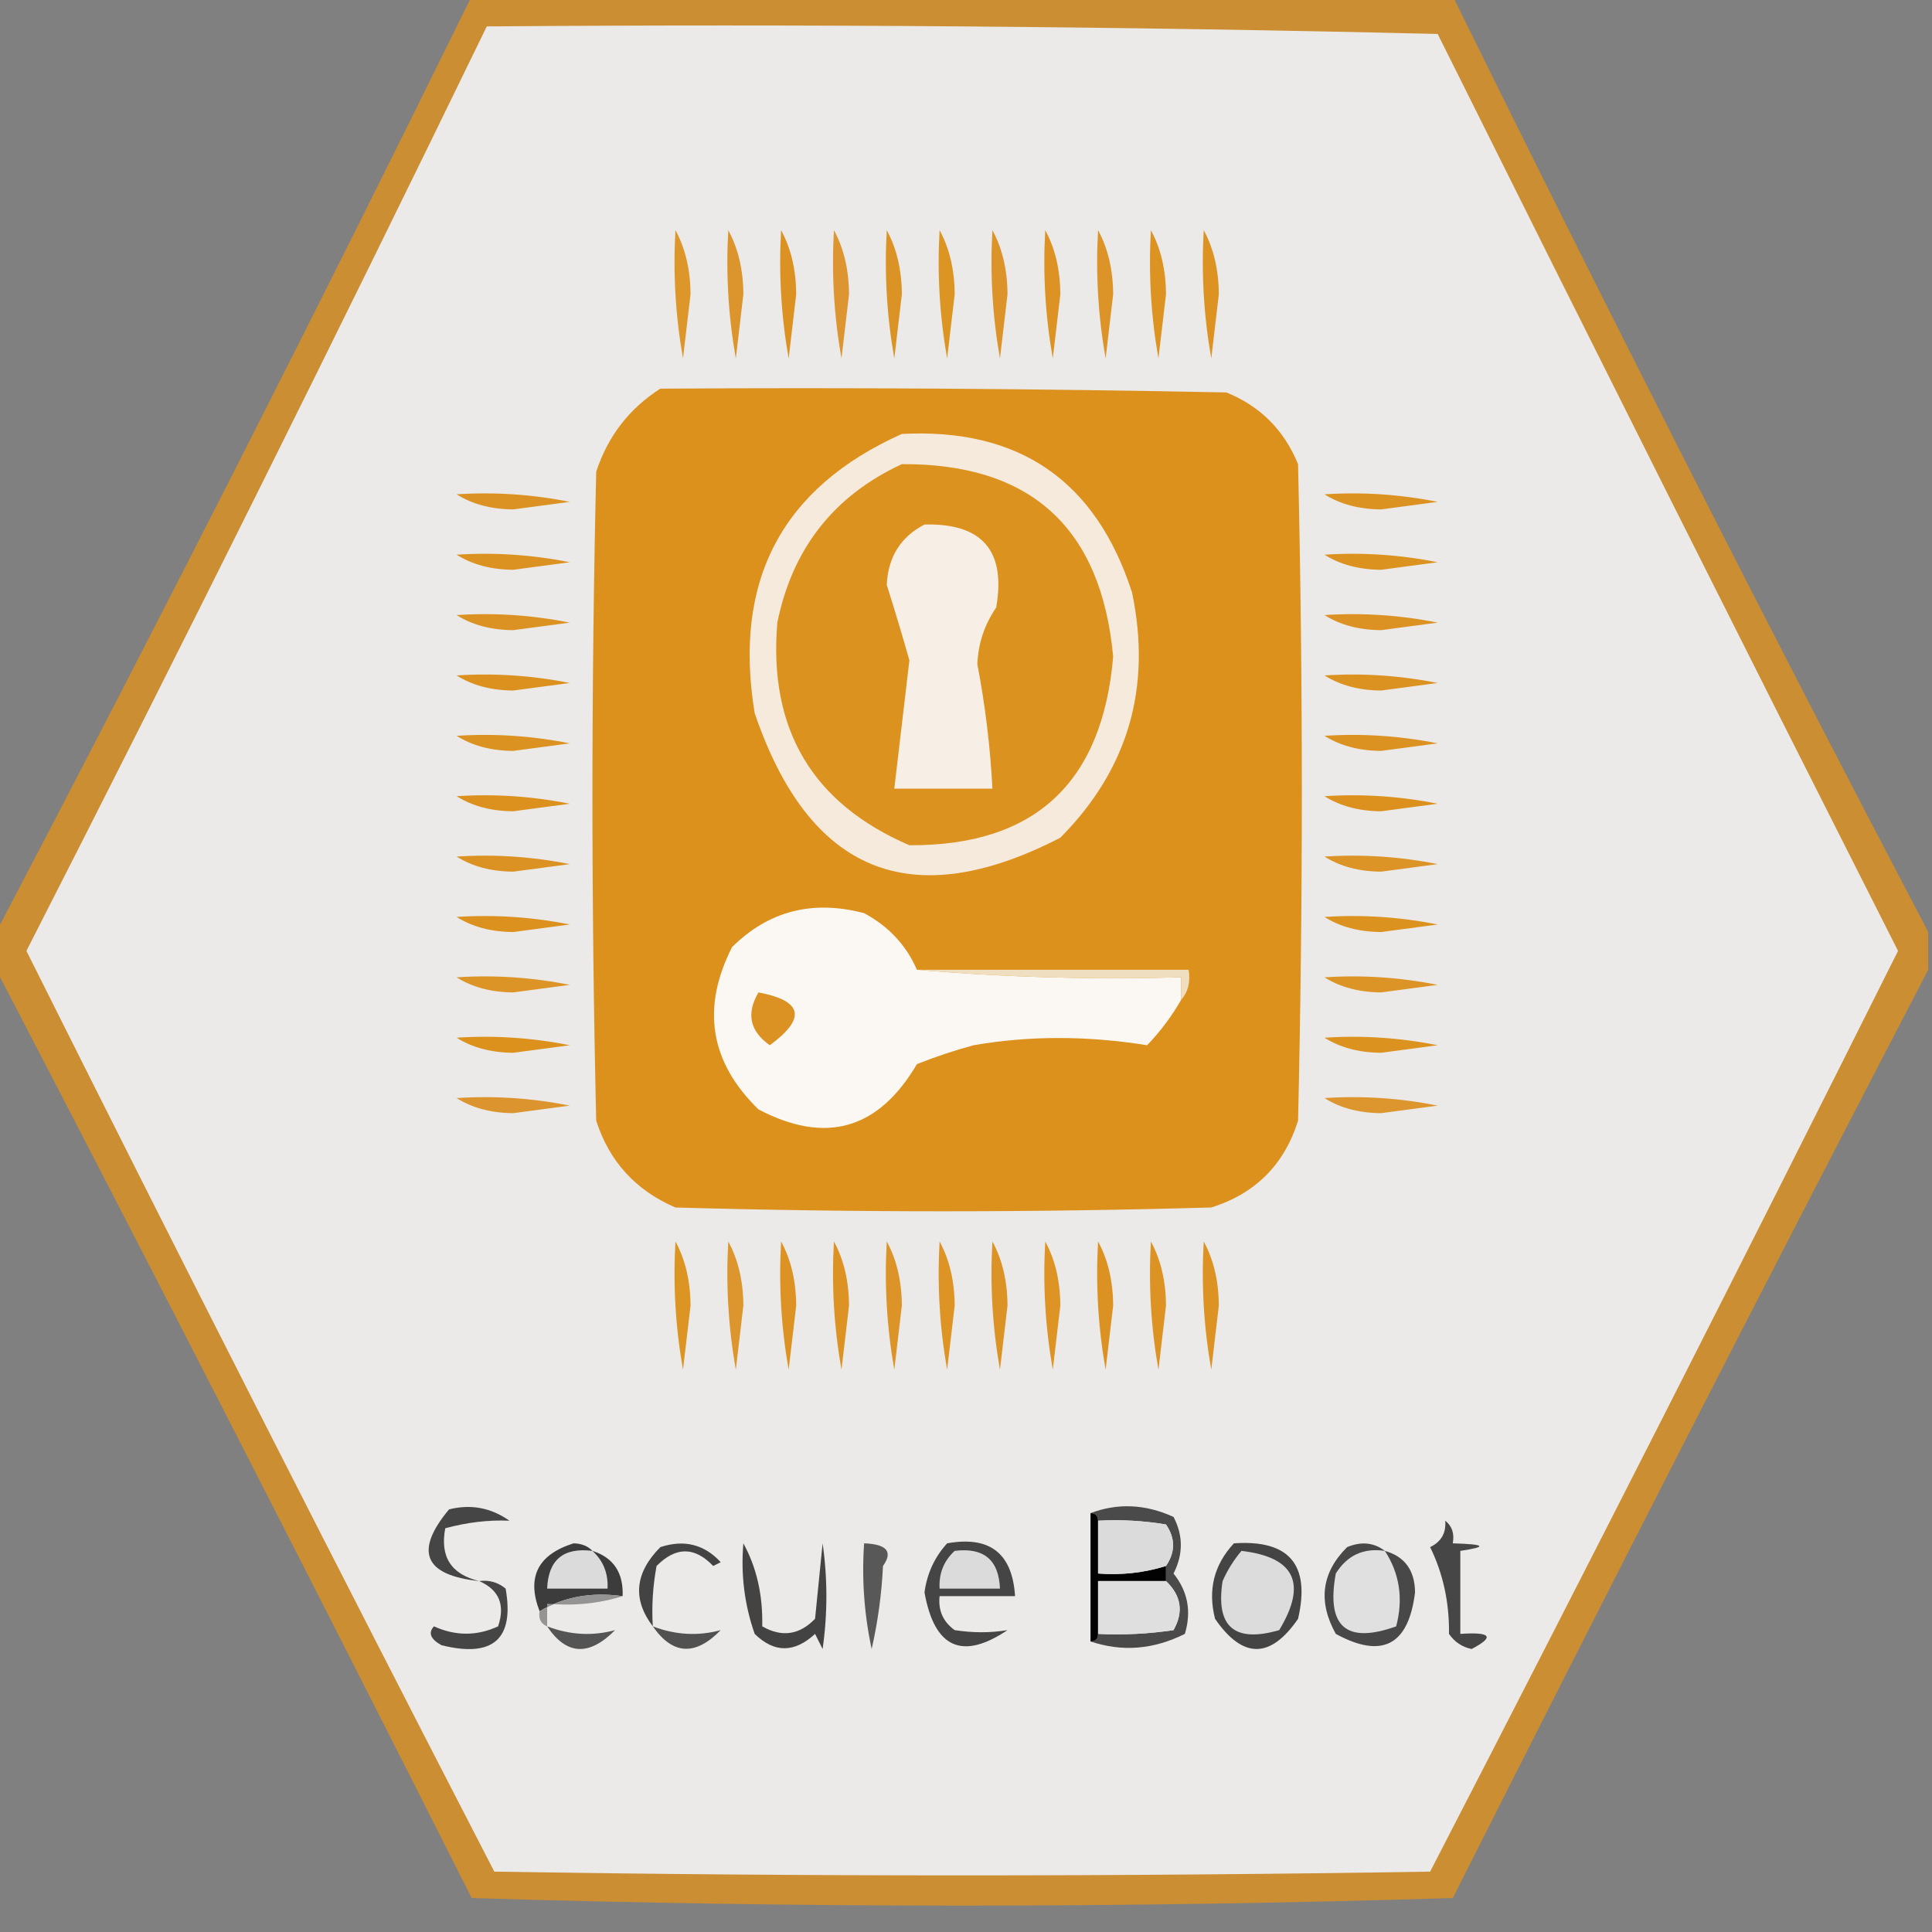 <?xml version="1.0" encoding="UTF-8"?>
<!DOCTYPE svg PUBLIC "-//W3C//DTD SVG 1.1//EN" "http://www.w3.org/Graphics/SVG/1.1/DTD/svg11.dtd">
<svg xmlns="http://www.w3.org/2000/svg" version="1.1" width="256px" height="256px" style="shape-rendering:geometricPrecision; text-rendering:geometricPrecision; image-rendering:optimizeQuality; fill-rule:evenodd; clip-rule:evenodd" xmlns:xlink="http://www.w3.org/1999/xlink">
<rect width="100%" height="100%" fill="#808080" stroke="none"/>
<g><path style="opacity:0.825" fill="#dc9223" d="M 62.5,-0.5 C 105.833,-0.5 149.167,-0.5 192.5,-0.5C 213.036,41.242 234.036,82.575 255.5,123.5C 255.5,125.167 255.5,126.833 255.5,128.5C 234.229,169.376 213.229,210.376 192.5,251.5C 149.167,252.833 105.833,252.833 62.5,251.5C 41.771,210.376 20.771,169.376 -0.5,128.5C -0.5,126.833 -0.5,125.167 -0.5,123.5C 20.902,82.7 41.902,41.367 62.5,-0.5 Z"/></g>
<g><path style="opacity:1" fill="#ebeae8" d="M 64.5,3.5 C 106.505,3.167 148.505,3.5 190.5,4.5C 210.729,45.124 231.062,85.624 251.5,126C 231.097,166.807 210.43,207.474 189.5,248C 148.167,248.667 106.833,248.667 65.5,248C 44.555,207.442 23.888,166.776 3.5,126C 24.205,85.423 44.538,44.59 64.5,3.5 Z"/></g>
<g><path style="opacity:1" fill="#dd962a" d="M 89.5,30.5 C 90.814,32.915 91.481,35.748 91.5,39C 91.167,41.833 90.833,44.667 90.5,47.5C 89.505,41.872 89.171,36.206 89.5,30.5 Z"/></g>
<g><path style="opacity:1" fill="#dc942c" d="M 96.5,30.5 C 97.814,32.915 98.481,35.748 98.5,39C 98.167,41.833 97.833,44.667 97.5,47.5C 96.505,41.872 96.171,36.206 96.5,30.5 Z"/></g>
<g><path style="opacity:1" fill="#dc9222" d="M 103.5,30.5 C 104.814,32.915 105.481,35.748 105.5,39C 105.167,41.833 104.833,44.667 104.5,47.5C 103.505,41.872 103.171,36.206 103.5,30.5 Z"/></g>
<g><path style="opacity:1" fill="#dc9530" d="M 110.5,30.5 C 111.814,32.915 112.481,35.748 112.5,39C 112.167,41.833 111.833,44.667 111.5,47.5C 110.505,41.872 110.171,36.206 110.5,30.5 Z"/></g>
<g><path style="opacity:1" fill="#dc9326" d="M 117.5,30.5 C 118.814,32.915 119.481,35.748 119.5,39C 119.167,41.833 118.833,44.667 118.5,47.5C 117.505,41.872 117.171,36.206 117.5,30.5 Z"/></g>
<g><path style="opacity:1" fill="#dc9423" d="M 124.5,30.5 C 125.814,32.915 126.481,35.748 126.5,39C 126.167,41.833 125.833,44.667 125.5,47.5C 124.505,41.872 124.171,36.206 124.5,30.5 Z"/></g>
<g><path style="opacity:1" fill="#dc9329" d="M 131.5,30.5 C 132.814,32.915 133.481,35.748 133.5,39C 133.167,41.833 132.833,44.667 132.5,47.5C 131.505,41.872 131.171,36.206 131.5,30.5 Z"/></g>
<g><path style="opacity:1" fill="#dc9323" d="M 138.5,30.5 C 139.814,32.915 140.481,35.748 140.5,39C 140.167,41.833 139.833,44.667 139.5,47.5C 138.505,41.872 138.171,36.206 138.5,30.5 Z"/></g>
<g><path style="opacity:1" fill="#dc9328" d="M 145.5,30.5 C 146.814,32.915 147.481,35.748 147.5,39C 147.167,41.833 146.833,44.667 146.5,47.5C 145.505,41.872 145.171,36.206 145.5,30.5 Z"/></g>
<g><path style="opacity:1" fill="#dc9322" d="M 152.5,30.5 C 153.814,32.915 154.481,35.748 154.5,39C 154.167,41.833 153.833,44.667 153.5,47.5C 152.505,41.872 152.171,36.206 152.5,30.5 Z"/></g>
<g><path style="opacity:1" fill="#dc9322" d="M 159.5,30.5 C 160.814,32.915 161.481,35.748 161.5,39C 161.167,41.833 160.833,44.667 160.5,47.5C 159.505,41.872 159.171,36.206 159.5,30.5 Z"/></g>
<g><path style="opacity:1" fill="#dc911d" d="M 87.5,51.5 C 112.502,51.333 137.502,51.5 162.5,52C 166.974,53.808 170.141,56.974 172,61.5C 172.667,90.5 172.667,119.5 172,148.5C 170.167,154.333 166.333,158.167 160.5,160C 136.833,160.667 113.167,160.667 89.5,160C 84.243,157.744 80.743,153.91 79,148.5C 78.333,119.833 78.333,91.167 79,62.5C 80.553,57.788 83.386,54.121 87.5,51.5 Z"/></g>
<g><path style="opacity:1" fill="#f6eadc" d="M 119.5,57.5 C 135.045,56.689 145.212,63.689 150,78.5C 152.639,91.124 149.472,101.957 140.5,111C 120.727,121.203 107.227,115.703 100,94.5C 97.104,76.95 103.604,64.616 119.5,57.5 Z"/></g>
<g><path style="opacity:1" fill="#dc921f" d="M 119.5,61.5 C 136.583,61.413 145.916,69.913 147.5,87C 146.082,103.758 137.082,112.091 120.5,112C 107.641,106.463 101.808,96.63 103,82.5C 104.994,72.68 110.494,65.68 119.5,61.5 Z"/></g>
<g><path style="opacity:1" fill="#dc9223" d="M 60.5,65.5 C 65.544,65.172 70.544,65.506 75.5,66.5C 73,66.833 70.5,67.167 68,67.5C 65.071,67.475 62.571,66.809 60.5,65.5 Z"/></g>
<g><path style="opacity:1" fill="#dc9220" d="M 175.5,65.5 C 180.544,65.172 185.544,65.506 190.5,66.5C 188,66.833 185.5,67.167 183,67.5C 180.071,67.475 177.571,66.809 175.5,65.5 Z"/></g>
<g><path style="opacity:1" fill="#f7efe5" d="M 122.5,69.5 C 130.149,69.314 133.315,72.981 132,80.5C 130.448,82.768 129.615,85.268 129.5,88C 130.549,93.461 131.216,98.961 131.5,104.5C 127.167,104.5 122.833,104.5 118.5,104.5C 119.166,98.843 119.832,93.177 120.5,87.5C 119.565,84.199 118.565,80.865 117.5,77.5C 117.672,73.807 119.339,71.141 122.5,69.5 Z"/></g>
<g><path style="opacity:1" fill="#dc9220" d="M 60.5,73.5 C 65.544,73.172 70.544,73.506 75.5,74.5C 73,74.833 70.5,75.167 68,75.5C 65.071,75.475 62.571,74.809 60.5,73.5 Z"/></g>
<g><path style="opacity:1" fill="#dc921f" d="M 175.5,73.5 C 180.544,73.172 185.544,73.506 190.5,74.5C 188,74.833 185.5,75.167 183,75.5C 180.071,75.475 177.571,74.809 175.5,73.5 Z"/></g>
<g><path style="opacity:1" fill="#dc9223" d="M 60.5,81.5 C 65.544,81.172 70.544,81.506 75.5,82.5C 73,82.833 70.5,83.167 68,83.5C 65.071,83.475 62.571,82.809 60.5,81.5 Z"/></g>
<g><path style="opacity:1" fill="#dc9223" d="M 175.5,81.5 C 180.544,81.172 185.544,81.506 190.5,82.5C 188,82.833 185.5,83.167 183,83.5C 180.071,83.475 177.571,82.809 175.5,81.5 Z"/></g>
<g><path style="opacity:1" fill="#dc911e" d="M 60.5,89.5 C 65.544,89.172 70.544,89.506 75.5,90.5C 73,90.833 70.5,91.167 68,91.5C 65.071,91.475 62.571,90.809 60.5,89.5 Z"/></g>
<g><path style="opacity:1" fill="#dc9221" d="M 175.5,89.5 C 180.544,89.172 185.544,89.506 190.5,90.5C 188,90.833 185.5,91.167 183,91.5C 180.071,91.475 177.571,90.809 175.5,89.5 Z"/></g>
<g><path style="opacity:1" fill="#dc9221" d="M 60.5,97.5 C 65.544,97.172 70.544,97.506 75.5,98.5C 73,98.833 70.5,99.167 68,99.5C 65.071,99.475 62.571,98.809 60.5,97.5 Z"/></g>
<g><path style="opacity:1" fill="#dc9221" d="M 175.5,97.5 C 180.544,97.172 185.544,97.506 190.5,98.5C 188,98.833 185.5,99.167 183,99.5C 180.071,99.475 177.571,98.809 175.5,97.5 Z"/></g>
<g><path style="opacity:1" fill="#dc911f" d="M 60.5,105.5 C 65.544,105.173 70.544,105.506 75.5,106.5C 73,106.833 70.5,107.167 68,107.5C 65.071,107.475 62.571,106.809 60.5,105.5 Z"/></g>
<g><path style="opacity:1" fill="#dc911f" d="M 175.5,105.5 C 180.544,105.173 185.544,105.506 190.5,106.5C 188,106.833 185.5,107.167 183,107.5C 180.071,107.475 177.571,106.809 175.5,105.5 Z"/></g>
<g><path style="opacity:1" fill="#dc9223" d="M 60.5,113.5 C 65.544,113.173 70.544,113.506 75.5,114.5C 73,114.833 70.5,115.167 68,115.5C 65.071,115.475 62.571,114.809 60.5,113.5 Z"/></g>
<g><path style="opacity:1" fill="#dc9427" d="M 175.5,113.5 C 180.544,113.173 185.544,113.506 190.5,114.5C 188,114.833 185.5,115.167 183,115.5C 180.071,115.475 177.571,114.809 175.5,113.5 Z"/></g>
<g><path style="opacity:1" fill="#fbf8f4" d="M 121.5,128.5 C 132.988,129.495 144.655,129.828 156.5,129.5C 156.5,130.5 156.5,131.5 156.5,132.5C 155.243,134.68 153.743,136.68 152,138.5C 144.025,137.221 136.359,137.221 129,138.5C 126.447,139.194 123.947,140.027 121.5,141C 116.396,149.678 109.396,151.678 100.5,147C 94.07,140.738 92.903,133.571 97,125.5C 101.842,120.701 107.675,119.201 114.5,121C 117.739,122.736 120.073,125.236 121.5,128.5 Z"/></g>
<g><path style="opacity:1" fill="#dc911f" d="M 60.5,121.5 C 65.544,121.173 70.544,121.506 75.5,122.5C 73,122.833 70.5,123.167 68,123.5C 65.071,123.475 62.571,122.809 60.5,121.5 Z"/></g>
<g><path style="opacity:1" fill="#dc921f" d="M 175.5,121.5 C 180.544,121.173 185.544,121.506 190.5,122.5C 188,122.833 185.5,123.167 183,123.5C 180.071,123.475 177.571,122.809 175.5,121.5 Z"/></g>
<g><path style="opacity:1" fill="#efdfc0" d="M 121.5,128.5 C 133.5,128.5 145.5,128.5 157.5,128.5C 157.768,130.099 157.434,131.432 156.5,132.5C 156.5,131.5 156.5,130.5 156.5,129.5C 144.655,129.828 132.988,129.495 121.5,128.5 Z"/></g>
<g><path style="opacity:1" fill="#dc9426" d="M 60.5,129.5 C 65.544,129.173 70.544,129.506 75.5,130.5C 73,130.833 70.5,131.167 68,131.5C 65.071,131.475 62.571,130.809 60.5,129.5 Z"/></g>
<g><path style="opacity:1" fill="#dc9427" d="M 175.5,129.5 C 180.544,129.173 185.544,129.506 190.5,130.5C 188,130.833 185.5,131.167 183,131.5C 180.071,131.475 177.571,130.809 175.5,129.5 Z"/></g>
<g><path style="opacity:1" fill="#db9222" d="M 100.5,131.5 C 106.374,132.595 106.874,134.928 102,138.5C 99.354,136.633 98.854,134.3 100.5,131.5 Z"/></g>
<g><path style="opacity:1" fill="#dc911d" d="M 60.5,137.5 C 65.544,137.173 70.544,137.506 75.5,138.5C 73,138.833 70.5,139.167 68,139.5C 65.071,139.475 62.571,138.809 60.5,137.5 Z"/></g>
<g><path style="opacity:1" fill="#dc921f" d="M 175.5,137.5 C 180.544,137.173 185.544,137.506 190.5,138.5C 188,138.833 185.5,139.167 183,139.5C 180.071,139.475 177.571,138.809 175.5,137.5 Z"/></g>
<g><path style="opacity:1" fill="#dc952e" d="M 60.5,145.5 C 65.544,145.173 70.544,145.506 75.5,146.5C 73,146.833 70.5,147.167 68,147.5C 65.071,147.475 62.571,146.809 60.5,145.5 Z"/></g>
<g><path style="opacity:1" fill="#dd952e" d="M 175.5,145.5 C 180.544,145.173 185.544,145.506 190.5,146.5C 188,146.833 185.5,147.167 183,147.5C 180.071,147.475 177.571,146.809 175.5,145.5 Z"/></g>
<g><path style="opacity:1" fill="#dc9423" d="M 89.5,164.5 C 90.814,166.915 91.481,169.748 91.5,173C 91.167,175.833 90.833,178.667 90.5,181.5C 89.505,175.872 89.171,170.206 89.5,164.5 Z"/></g>
<g><path style="opacity:1" fill="#dc9324" d="M 103.5,164.5 C 104.814,166.915 105.481,169.748 105.5,173C 105.167,175.833 104.833,178.667 104.5,181.5C 103.505,175.872 103.171,170.206 103.5,164.5 Z"/></g>
<g><path style="opacity:1" fill="#dc9324" d="M 110.5,164.5 C 111.814,166.915 112.481,169.748 112.5,173C 112.167,175.833 111.833,178.667 111.5,181.5C 110.505,175.872 110.171,170.206 110.5,164.5 Z"/></g>
<g><path style="opacity:1" fill="#dc9328" d="M 117.5,164.5 C 118.814,166.915 119.481,169.748 119.5,173C 119.167,175.833 118.833,178.667 118.5,181.5C 117.505,175.872 117.171,170.206 117.5,164.5 Z"/></g>
<g><path style="opacity:1" fill="#dc9325" d="M 131.5,164.5 C 132.814,166.915 133.481,169.748 133.5,173C 133.167,175.833 132.833,178.667 132.5,181.5C 131.505,175.872 131.171,170.206 131.5,164.5 Z"/></g>
<g><path style="opacity:1" fill="#dd9424" d="M 138.5,164.5 C 139.814,166.915 140.481,169.748 140.5,173C 140.167,175.833 139.833,178.667 139.5,181.5C 138.505,175.872 138.171,170.206 138.5,164.5 Z"/></g>
<g><path style="opacity:1" fill="#dc9222" d="M 145.5,164.5 C 146.814,166.915 147.481,169.748 147.5,173C 147.167,175.833 146.833,178.667 146.5,181.5C 145.505,175.872 145.171,170.206 145.5,164.5 Z"/></g>
<g><path style="opacity:1" fill="#dd9323" d="M 152.5,164.5 C 153.814,166.915 154.481,169.748 154.5,173C 154.167,175.833 153.833,178.667 153.5,181.5C 152.505,175.872 152.171,170.206 152.5,164.5 Z"/></g>
<g><path style="opacity:1" fill="#dc9323" d="M 159.5,164.5 C 160.814,166.915 161.481,169.748 161.5,173C 161.167,175.833 160.833,178.667 160.5,181.5C 159.505,175.872 159.171,170.206 159.5,164.5 Z"/></g>
<g><path style="opacity:1" fill="#dd952d" d="M 96.5,164.5 C 97.814,166.915 98.481,169.748 98.5,173C 98.167,175.833 97.833,178.667 97.5,181.5C 96.505,175.872 96.171,170.206 96.5,164.5 Z"/></g>
<g><path style="opacity:1" fill="#dd9425" d="M 124.5,164.5 C 125.814,166.915 126.481,169.748 126.5,173C 126.167,175.833 125.833,178.667 125.5,181.5C 124.505,175.872 124.171,170.206 124.5,164.5 Z"/></g>
<g><path style="opacity:1" fill="#4a4a4a" d="M 144.5,200.5 C 148.105,199.133 151.771,199.3 155.5,201C 156.788,203.466 156.788,205.966 155.5,208.5C 157.395,210.867 157.895,213.534 157,216.5C 152.847,218.576 148.681,218.91 144.5,217.5C 145.167,217.5 145.5,217.167 145.5,216.5C 148.85,216.665 152.183,216.498 155.5,216C 156.856,213.586 156.522,211.419 154.5,209.5C 154.5,208.833 154.5,208.167 154.5,207.5C 155.752,205.661 155.752,203.828 154.5,202C 151.518,201.502 148.518,201.335 145.5,201.5C 145.5,200.833 145.167,200.5 144.5,200.5 Z"/></g>
<g><path style="opacity:1" fill="#020202" d="M 144.5,200.5 C 145.167,200.5 145.5,200.833 145.5,201.5C 145.5,203.833 145.5,206.167 145.5,208.5C 148.609,208.736 151.609,208.403 154.5,207.5C 154.5,208.167 154.5,208.833 154.5,209.5C 151.5,209.5 148.5,209.5 145.5,209.5C 145.5,211.833 145.5,214.167 145.5,216.5C 145.5,217.167 145.167,217.5 144.5,217.5C 144.5,211.833 144.5,206.167 144.5,200.5 Z"/></g>
<g><path style="opacity:1" fill="#dcdbdb" d="M 145.5,201.5 C 148.518,201.335 151.518,201.502 154.5,202C 155.752,203.828 155.752,205.661 154.5,207.5C 151.609,208.403 148.609,208.736 145.5,208.5C 145.5,206.167 145.5,203.833 145.5,201.5 Z"/></g>
<g><path style="opacity:1" fill="#454545" d="M 63.5,209.5 C 56.197,208.733 54.864,205.567 59.5,200C 62.387,199.277 65.053,199.777 67.5,201.5C 64.742,201.381 61.908,201.715 59,202.5C 58.278,206.276 59.778,208.609 63.5,209.5 Z"/></g>
<g><path style="opacity:1" fill="#585858" d="M 114.5,204.5 C 117.516,204.611 118.349,205.611 117,207.5C 116.825,211.211 116.325,214.878 115.5,218.5C 114.507,213.88 114.173,209.214 114.5,204.5 Z"/></g>
<g><path style="opacity:1" fill="#434343" d="M 86.5,215.5 C 83.78,211.913 84.114,208.413 87.5,205C 90.649,203.965 93.316,204.632 95.5,207C 95.167,207.167 94.833,207.333 94.5,207.5C 92.044,204.92 89.544,204.92 87,207.5C 86.503,210.146 86.336,212.813 86.5,215.5 Z"/></g>
<g><path style="opacity:1" fill="#454545" d="M 125.5,204.5 C 131.144,203.481 134.144,205.814 134.5,211.5C 131.167,211.5 127.833,211.5 124.5,211.5C 124.297,213.39 124.963,214.89 126.5,216C 128.898,216.374 131.231,216.374 133.5,216C 127.483,220.034 123.816,218.368 122.5,211C 122.84,208.489 123.84,206.322 125.5,204.5 Z"/></g>
<g><path style="opacity:1" fill="#dbdbdb" d="M 126.5,205.5 C 130.349,205.019 132.349,206.686 132.5,210.5C 129.833,210.5 127.167,210.5 124.5,210.5C 124.392,208.486 125.058,206.82 126.5,205.5 Z"/></g>
<g><path style="opacity:1" fill="#474646" d="M 191.5,201.5 C 192.404,202.209 192.737,203.209 192.5,204.5C 196.838,204.622 197.172,204.955 193.5,205.5C 193.5,209.167 193.5,212.833 193.5,216.5C 197.588,216.218 198.088,216.885 195,218.5C 193.739,218.241 192.739,217.574 192,216.5C 192.052,212.344 191.219,208.51 189.5,205C 190.973,204.29 191.64,203.124 191.5,201.5 Z"/></g>
<g><path style="opacity:1" fill="#3c3c3c" d="M 78.5,205.5 C 81.292,206.392 82.625,208.392 82.5,211.5C 78.351,210.92 74.684,211.586 71.5,213.5C 69.753,208.994 71.253,205.994 76,204.5C 77.07,204.528 77.903,204.861 78.5,205.5 Z"/></g>
<g><path style="opacity:1" fill="#dbdbdb" d="M 78.5,205.5 C 79.942,206.82 80.609,208.486 80.5,210.5C 77.833,210.5 75.167,210.5 72.5,210.5C 72.651,206.686 74.651,205.019 78.5,205.5 Z"/></g>
<g><path style="opacity:1" fill="#dfdfdf" d="M 154.5,209.5 C 156.522,211.419 156.856,213.586 155.5,216C 152.183,216.498 148.85,216.665 145.5,216.5C 145.5,214.167 145.5,211.833 145.5,209.5C 148.5,209.5 151.5,209.5 154.5,209.5 Z"/></g>
<g><path style="opacity:1" fill="#494848" d="M 183.5,205.5 C 186.138,206.242 187.471,208.075 187.5,211C 186.641,218.012 183.141,219.846 177,216.5C 174.614,212.206 175.114,208.373 178.5,205C 180.387,204.22 182.054,204.387 183.5,205.5 Z"/></g>
<g><path style="opacity:1" fill="#e0e0e0" d="M 183.5,205.5 C 185.463,208.518 185.963,211.851 185,215.5C 178.373,217.878 175.706,215.545 177,208.5C 178.509,206.081 180.675,205.081 183.5,205.5 Z"/></g>
<g><path style="opacity:1" fill="#949494" d="M 82.5,211.5 C 79.375,212.479 76.042,212.813 72.5,212.5C 72.5,213.5 72.5,214.5 72.5,215.5C 71.662,215.158 71.328,214.492 71.5,213.5C 74.684,211.586 78.351,210.92 82.5,211.5 Z"/></g>
<g><path style="opacity:1" fill="#444343" d="M 98.5,204.5 C 100.26,207.701 101.094,211.367 101,215.5C 103.592,216.982 105.925,216.648 108,214.5C 108.333,211.167 108.667,207.833 109,204.5C 109.667,209.167 109.667,213.833 109,218.5C 108.667,217.833 108.333,217.167 108,216.5C 105.253,219.034 102.587,219.034 100,216.5C 98.646,212.637 98.146,208.637 98.5,204.5 Z"/></g>
<g><path style="opacity:1" fill="#444444" d="M 163.5,204.5 C 170.825,203.992 173.658,207.326 172,214.5C 168.333,219.833 164.667,219.833 161,214.5C 160.024,210.673 160.857,207.34 163.5,204.5 Z"/></g>
<g><path style="opacity:1" fill="#dcdcdc" d="M 164.5,205.5 C 171.575,206.327 173.242,209.827 169.5,216C 163.556,217.72 161.056,215.553 162,209.5C 162.662,208.016 163.496,206.683 164.5,205.5 Z"/></g>
<g><path style="opacity:1" fill="#454545" d="M 63.5,209.5 C 64.822,209.33 65.989,209.663 67,210.5C 68.176,217.194 65.343,219.694 58.5,218C 57.04,217.189 56.707,216.355 57.5,215.5C 60.366,216.795 63.199,216.795 66,215.5C 66.966,212.66 66.133,210.66 63.5,209.5 Z"/></g>
<g><path style="opacity:1" fill="#545454" d="M 72.5,215.5 C 75.513,216.648 78.513,216.814 81.5,216C 78.05,219.491 75.05,219.324 72.5,215.5 Z"/></g>
<g><path style="opacity:1" fill="#515151" d="M 86.5,215.5 C 89.513,216.648 92.513,216.814 95.5,216C 92.135,219.454 89.135,219.287 86.5,215.5 Z"/></g>
</svg>
